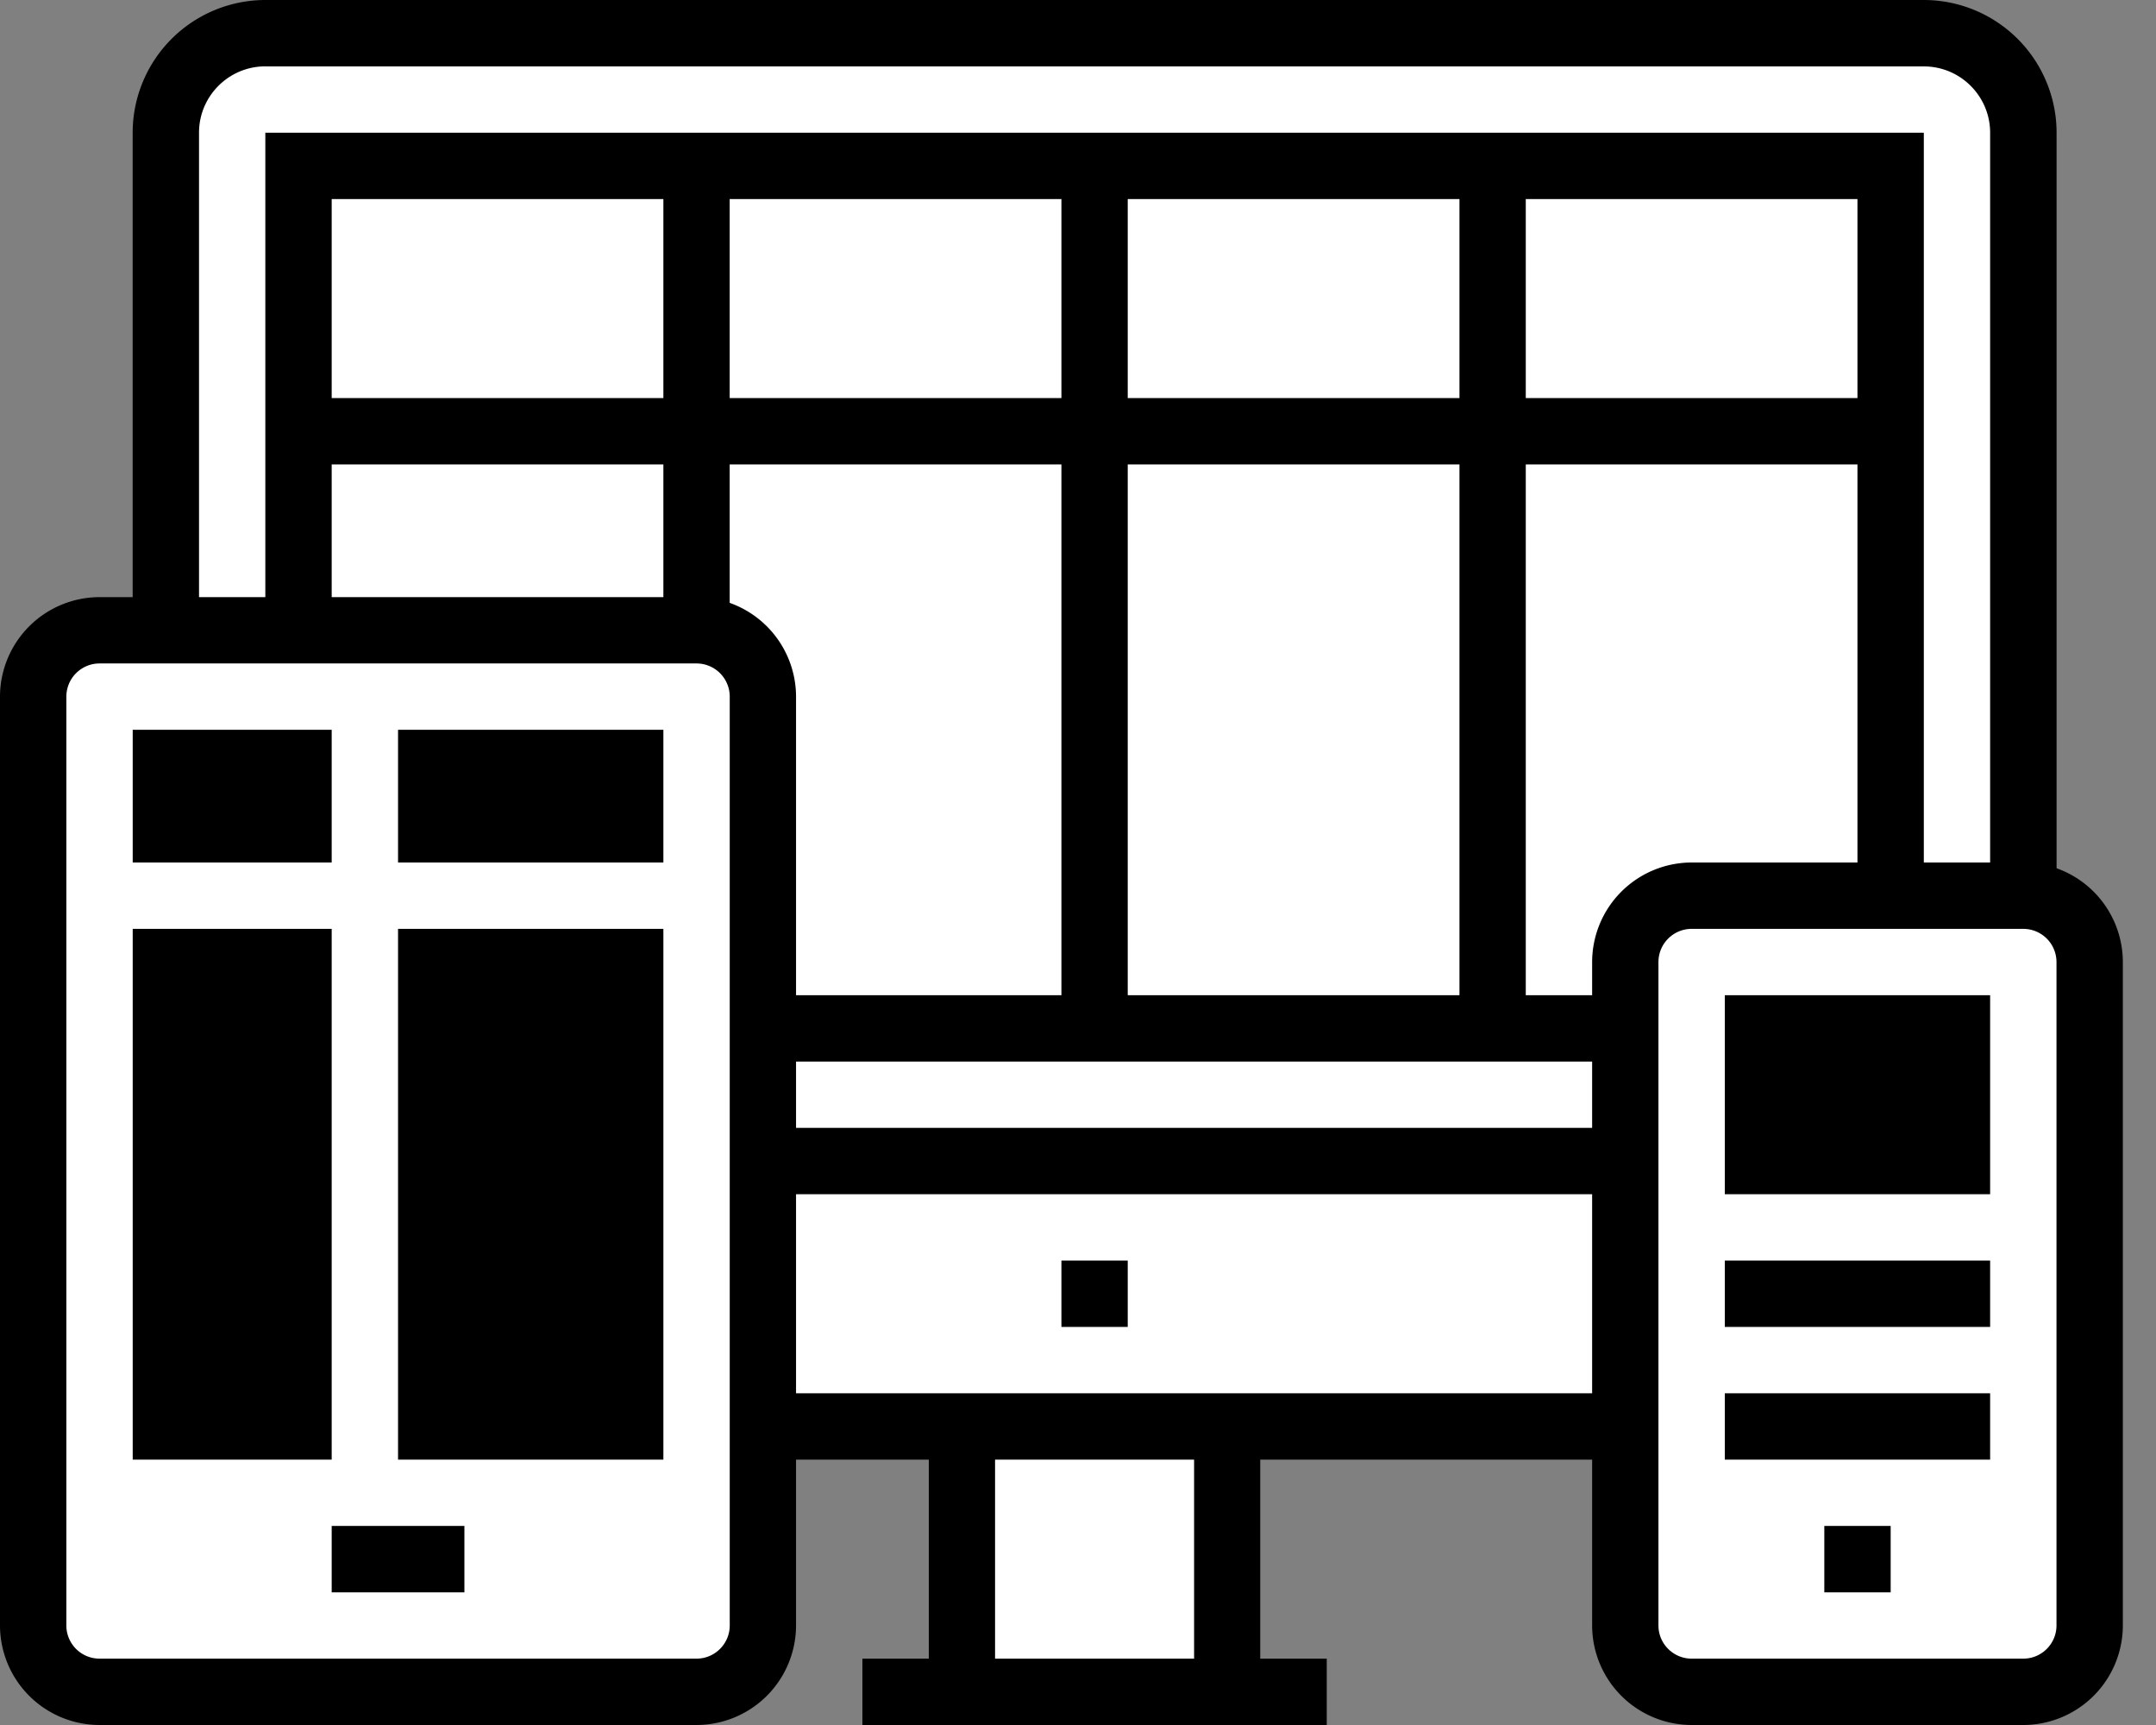 <svg width="45" height="36" viewBox="0 0 45 36" xmlns="http://www.w3.org/2000/svg"><rect x="0" y="0" width="45" height="36" fill="#808080" stroke="none"/><title>Imported Layers Copy 35</title><g fill="none" fill-rule="evenodd"><path fill="#FFF" d="M19.385 29.77h6.923v5.538h-6.923zm22.845-27A2.076 2.076 0 0 0 40.154.692H5.538c-1.147 0-2.076.93-2.076 2.077v24.923c0 1.147.93 2.077 2.076 2.077h34.616c1.147 0 2.077-.93 2.077-2.077V2.77"/><path d="M40.154 30.462H5.538a2.772 2.772 0 0 1-2.769-2.77V2.77A2.772 2.772 0 0 1 5.54 0h34.615a2.772 2.772 0 0 1 2.77 2.77v24.922a2.772 2.772 0 0 1-2.77 2.77zM5.538 1.385c-.763 0-1.384.62-1.384 1.384v24.923c0 .764.62 1.385 1.384 1.385h34.616c.763 0 1.384-.621 1.384-1.385V2.77c0-.763-.62-1.384-1.384-1.384H5.538zm19.385 29.077h1.385v4.153h-1.385zm-5.538 0h1.384v4.153h-1.384zM18 34.615h9.692V36H18z" fill="#000"/><path fill="#000" d="M4.154 23.538h37.384v1.385H4.154zm18 2.77h1.384v1.384h-1.384zM5.538 2.77h34.616v19.384H5.538z"/><path fill="#FFF" d="M6.923 4.154h6.923v4.154H6.923zm0 5.538h6.923V20.77H6.923zm8.307-5.538h6.924v4.154H15.23zm0 5.538h6.924V20.77H15.23zm8.308-5.538h6.924v4.154h-6.924zm0 5.538h6.924V20.77h-6.924zm8.308-5.538h6.923v4.154h-6.923zm0 5.538h6.923V20.77h-6.923z"/><path d="M15.923 33.923c0 .765-.62 1.385-1.385 1.385H2.077c-.765 0-1.385-.62-1.385-1.385V14.538c0-.764.62-1.384 1.385-1.384h12.461c.765 0 1.385.62 1.385 1.384v19.385" fill="#FFF"/><path d="M14.538 36H2.077A2.08 2.08 0 0 1 0 33.923V14.538a2.08 2.08 0 0 1 2.077-2.076h12.461a2.08 2.08 0 0 1 2.077 2.076v19.385A2.08 2.08 0 0 1 14.538 36zM2.077 13.846a.693.693 0 0 0-.692.692v19.385c0 .382.31.692.692.692h12.461c.382 0 .693-.31.693-.692V14.538a.693.693 0 0 0-.693-.692H2.077z" fill="#000"/><path fill="#000" d="M6.923 31.846h2.77v1.385h-2.77zM2.77 15.23h4.153V18H2.77zm0 4.155h4.153v11.077H2.77zm5.538-4.155h5.538V18H8.308zm0 4.155h5.538v11.077H8.308z"/><path d="M43.615 33.923c0 .765-.62 1.385-1.384 1.385h-6.923c-.765 0-1.385-.62-1.385-1.385V20.077c0-.765.62-1.385 1.385-1.385h6.923c.764 0 1.384.62 1.384 1.385v13.846" fill="#FFF"/><path d="M42.23 36h-6.922a2.08 2.08 0 0 1-2.077-2.077V20.077A2.08 2.08 0 0 1 35.308 18h6.923a2.08 2.08 0 0 1 2.077 2.077v13.846A2.08 2.08 0 0 1 42.23 36zm-6.922-16.615a.693.693 0 0 0-.693.692v13.846c0 .382.311.692.693.692h6.923c.381 0 .692-.31.692-.692V20.077a.693.693 0 0 0-.692-.692h-6.923z" fill="#000"/><path fill="#000" d="M36 20.77h5.538v4.153H36zm0 5.538h5.538v1.384H36zm0 2.769h5.538v1.385H36zm2.077 2.769h1.385v1.385h-1.385z"/></g></svg>